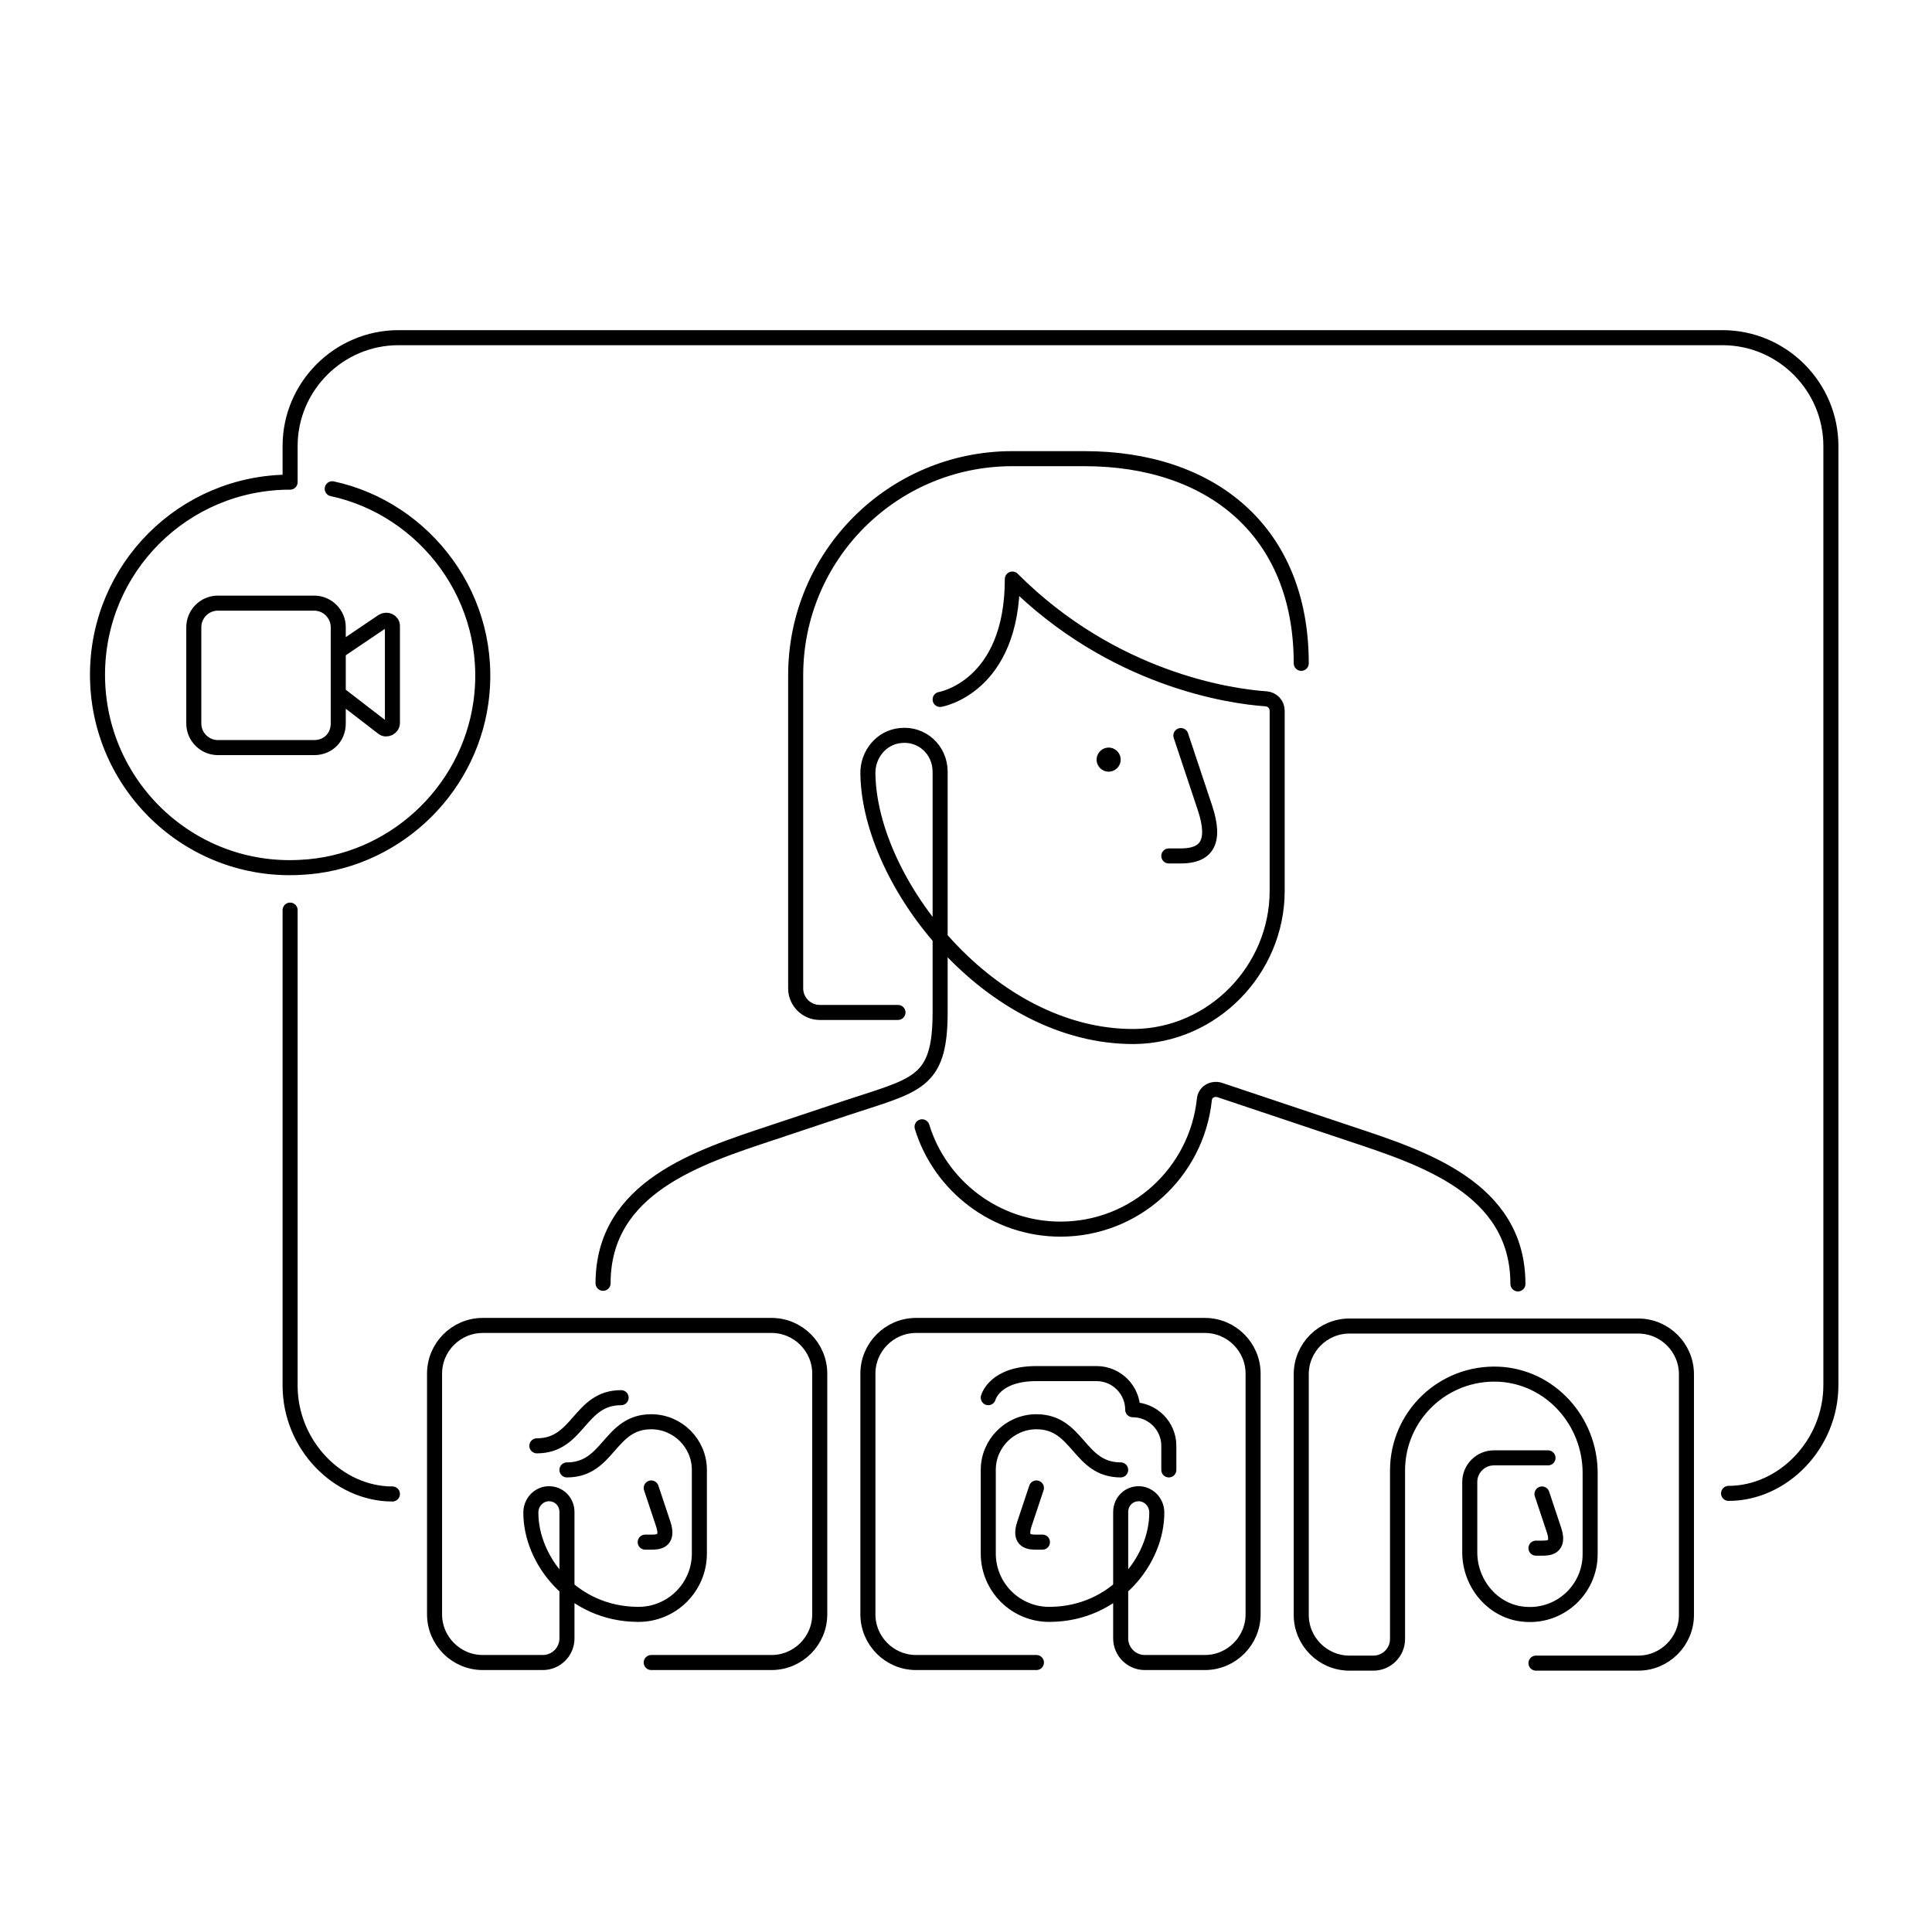 <svg width="321" height="320" viewBox="0 0 321 320" fill="none" xmlns="http://www.w3.org/2000/svg">
<path d="M65.2 248.2C56.2 248.2 48.2 240.1 48.2 230.2V151.2M55.2 81.2C70.6 84.5 82.3 99.5 79.9 116.7C77.8 131.7 65.1 143.4 49.9 144.1C31.5 145.1 16.2 130.4 16.2 112.1C16.2 94.4 30.5 80.1 48.2 80.1V74.1C48.2 64.2 56.3 56.1 66.2 56.1H286.2C296.1 56.1 304.2 64.2 304.2 74.1V230.1C304.2 240 296.2 248.1 287.2 248.1M108.2 276.2H128.2C132.6 276.2 136.2 272.6 136.2 268.2V228.2C136.2 223.8 132.6 220.2 128.2 220.2H80.2C75.8 220.2 72.2 223.8 72.2 228.2V268.2C72.2 272.6 75.8 276.2 80.2 276.2H90.2C92.4 276.2 94.2 274.4 94.2 272.2V251.2C94.2 249.3 92.6 247.9 90.7 248.2C89.2 248.5 88.2 249.8 88.2 251.3C88.2 259.2 95.1 268.1 105.9 268.2C111.6 268.3 116.2 263.7 116.2 258.1V244.2C116.2 239.8 112.6 236.2 108.2 236.2C101.2 236.2 101.2 244.2 94.2 244.2M108.2 247.2C108.2 247.2 109.2 250.2 110.2 253.2C111.2 256.2 109.2 256.2 108.2 256.2H107.2M103.2 232.2C96.2 232.2 96.2 240.2 89.2 240.2M172.2 276.2H152.2C147.8 276.2 144.2 272.6 144.2 268.2V228.2C144.2 223.8 147.8 220.2 152.2 220.2H200.2C204.6 220.2 208.2 223.8 208.2 228.2V268.2C208.2 272.6 204.6 276.2 200.2 276.2H190.2C188 276.2 186.2 274.4 186.2 272.2V251.2C186.2 249.3 187.8 247.9 189.7 248.2C191.2 248.5 192.2 249.8 192.2 251.3C192.2 259.2 185.3 268.1 174.5 268.2C168.8 268.3 164.2 263.7 164.2 258.1V244.2C164.2 239.8 167.8 236.2 172.2 236.2C179.2 236.2 179.2 244.2 186.2 244.2M172.2 247.2C172.2 247.2 171.2 250.2 170.2 253.2C169.2 256.2 171.2 256.2 172.2 256.2H173.2M164.2 232.2C164.2 232.2 165.2 228.2 172.2 228.2H182.2C185.5 228.2 188.2 230.9 188.2 234.2C191.5 234.2 194.2 236.9 194.2 240.2V244.2M256.2 248.2C256.2 248.2 257.2 251.2 258.2 254.2C259.2 257.2 257.2 257.2 256.2 257.2H255.2M257.2 242.2H248.2C246 242.2 244.2 244 244.2 246.2V257.9C244.2 263.2 248.2 267.9 253.5 268.2C259.3 268.6 264.2 264 264.2 258.2V244.7C264.2 236.1 257.6 228.7 249 228.3C239.8 227.9 232.2 235.2 232.2 244.3V272.3C232.2 274.5 230.4 276.3 228.2 276.3H224.2C219.8 276.3 216.2 272.7 216.2 268.3V228.3C216.2 223.9 219.8 220.3 224.2 220.3H272.2C276.6 220.3 280.2 223.9 280.2 228.3V268.3C280.2 272.7 276.6 276.3 272.2 276.3H255.2M196.2 122.2L200.2 134.2C202.2 140.2 200.2 142.2 196.2 142.2H194.2M156.2 116.2C156.2 116.2 168.2 114.2 168.2 96.2C184.9 112.9 204.4 115.7 210.4 116.1C211.4 116.2 212.2 117 212.2 118.1V148C212.2 161.1 201.5 172.1 188.4 172.2C164.5 172.3 144.5 146.7 144.2 128.6C144.1 125.4 146.4 122.5 149.6 122.2C153.2 121.8 156.2 124.6 156.2 128.2C156.2 128.2 156.2 156.2 156.2 168.2C156.2 180.2 152.2 180.2 140.2 184.2C128.2 188.2 140.2 184.2 128.2 188.2C116.2 192.2 100.2 197.2 100.2 213.2M149.2 168.2H136.2C134 168.2 132.2 166.4 132.2 164.2V112.2C132.2 92.3 148.3 76.2 168.2 76.2H180.2C201.2 76.2 216.2 88.2 216.2 110.2M153.2 187.2C156.2 197 165.4 204.2 176.2 204.2C188.6 204.2 198.8 194.8 200.1 182.7C200.2 181.4 201.5 180.7 202.7 181.1L224.2 188.3C236.2 192.3 252.2 197.3 252.2 213.3M56.2 108.2L63.6 103.2C64.3 102.8 65.2 103.2 65.2 104V120.1C65.2 120.9 64.2 121.4 63.6 120.9L56.2 115.2V108.2ZM52.2 124.2H36.2C34 124.2 32.2 122.4 32.2 120.2V104.2C32.2 102 34 100.2 36.2 100.2H52.2C54.4 100.2 56.2 102 56.2 104.2V120.2C56.2 122.5 54.5 124.2 52.2 124.2Z" stroke="black" stroke-width="2.5" stroke-miterlimit="10" stroke-linecap="round" stroke-linejoin="round"/>
<path d="M184.2 128.2C185.305 128.2 186.2 127.305 186.2 126.2C186.2 125.095 185.305 124.2 184.2 124.2C183.096 124.2 182.2 125.095 182.2 126.2C182.2 127.305 183.096 128.2 184.2 128.2Z" fill="black"/>
</svg>
